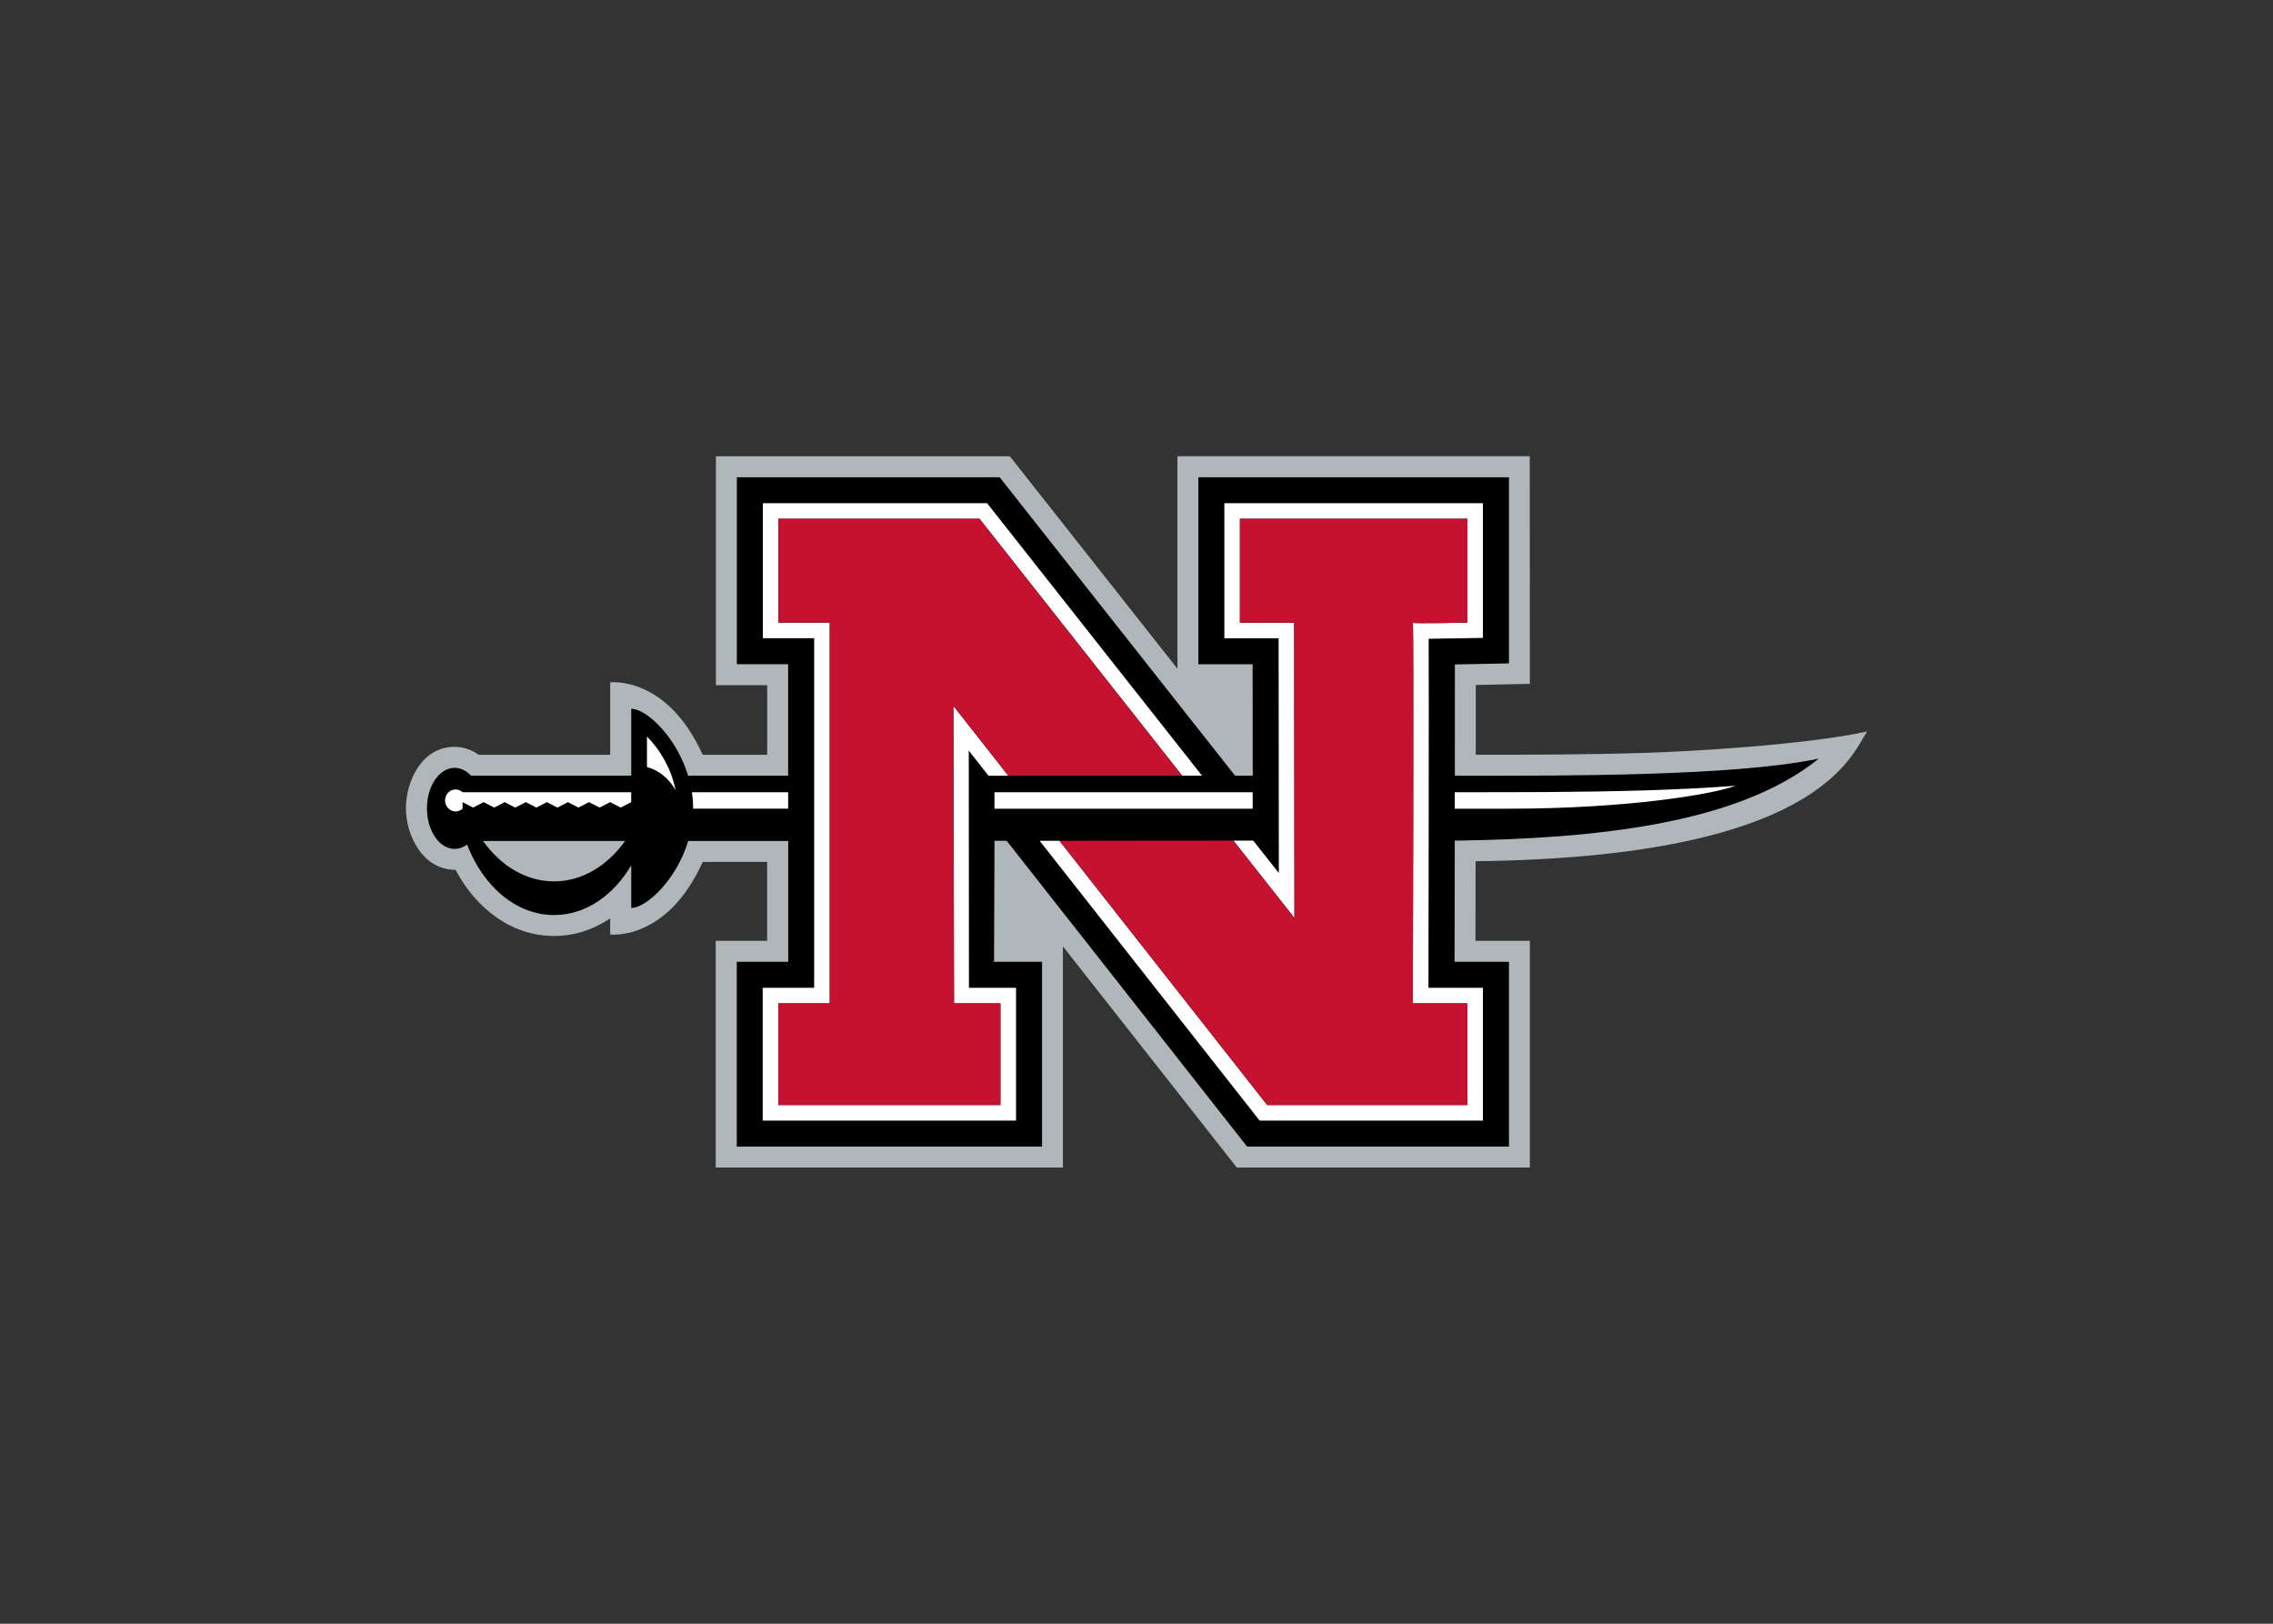 <svg clip-rule="evenodd" fill-rule="evenodd" stroke-linejoin="round" stroke-miterlimit="1.414" viewBox="0 0 560 400" xmlns="http://www.w3.org/2000/svg"><rect x="0" y="0" width="560" height="400" fill="#333333" stroke="none"/><g fill-rule="nonzero" transform="matrix(1.44 0 0 1.44 98.634 110.86)"><path d="m132.95 1.061v36.348l-28.672-36.338h-50.283v39.158h8.771v11.903l-11.038.004c-6.164-13.607-15.828-12.387-15.828-12.387v12.382h-22.497c-1.144-.812-2.54-1.354-4.134-1.354-5.731 0-8.32 6.079-8.32 10.521s2.756 10.518 8.489 10.518c3.471 6.53 9.487 11.317 16.854 11.317 3.555 0 6.807-1.124 9.606-3.017v2.765s9.677 1.221 15.832-12.416l11.027-.007v13.503h-8.804v38.788h59.407v-37.836l29.748 37.836h50.14v-38.788h-9.306l.025-13.62c58.916-.665 64.29-18.242 66.984-22.186-10.761 2.332-30.746 3.433-37.937 3.655-10.233.319-20.74.321-29.025.319.005-4.728.004-8.957.004-11.935 4.093-.082 9.255-.191 9.255-.191l-.019-38.946h-60.298z" fill="#b0b7bb"/><path d="m136.53 4.65v32h9.284l.022 19.066h-3.018l-40.285-51.059h-44.959v31.984h8.771v19.077h-17.11c-2.008-6.668-7.142-11.456-9.732-11.456v11.456h-27.408c-.785-.849-1.755-1.348-2.805-1.348-2.616 0-4.739 3.103-4.739 6.933 0 3.827 2.123 6.933 4.739 6.933.767 0 1.488-.267 2.128-.74 2.747 7.151 8.386 12.056 14.895 12.056 5.367 0 10.14-3.335 13.192-8.515v7.303c2.59 0 7.726-4.788 9.749-11.456l17.11-.008v20.673h-8.804v31.612h52.231v-31.612h-8.215l.077-20.695h2.088l41.128 52.308h44.807v-31.612h-9.31c.007-2.66.025-11.279.037-20.742h1.172c21.901-.393 46.975-2.562 61.11-14.019-14.544 3.054-43.86 2.93-61.11 2.93h-1.158c.009-8.703.013-16.422.004-19.04 3.577-.066 9.255-.183 9.255-.183v-31.843h-53.129z"/><path d="m140.98 9.092v23.116h9.284l.037 40.161-4.38-5.552-3.395.004 10.449 13.247-.048-50.525h-9.28v-17.78h38.908v17.766s-9.01.189-9.324.025c.18 1.118-.004 65.109-.004 65.109h9.328v17.389h-34.243l-35.54-45.199h-3.391l37.633 47.866h38.205v-22.721h-9.32c.014-5.215.09-53.999.036-59.707l9.284-.15v-23.047h-44.241zm-78.955.011v23.094h8.775v59.799h-8.808v22.724h43.343v-22.724h-8.053l-.03-40.572 3.377 4.296h3.391l-9.404-11.965.117 50.905h7.936v17.392h-38.008v-17.392h8.804v-65.133h-8.775v-17.759h34.401l34.674 43.95h3.399l-36.78-46.617h-38.359zm-19.831 39.904v5.226c2.048.537 3.792 1.989 4.889 3.955-.794-4.111-3.023-7.297-4.889-9.181zm186.27 8.427c-4.793.37-9.985.62-15.25.784-11.333.351-23.004.322-31.65.322h-1.165l-.004 2.82h9.284c20.18 0 34.828-2.454 38.785-3.926zm-219.01.634c-.996 0-1.805.84-1.805 1.879 0 1.038.809 1.882 1.805 1.882.457 0 .875-.176 1.194-.469v-1.12l1.802.926 1.802-.926 1.805.926 1.802-.926 1.802.926 1.806-.926 1.801.926 1.802-.926 1.802.926 1.802-.926 1.802.926 1.806-.926 1.801.926 1.806-.926 1.802.926 1.802-.926v-1.7h-28.845c-.32-.293-.738-.472-1.195-.472zm40.425.472c.136.9.209 1.822.209 2.762v.058h16.264v-2.82zm51.77 0v2.82h44.172v-2.82z" fill="#fff"/><path d="m14.147 66.886c3.04 4.254 7.357 6.907 12.148 6.907 4.789 0 9.108-2.653 12.148-6.907z" fill="#b0b7bb"/><path d="m143.64 11.762v17.78h9.28l.048 50.525-10.452-13.247-29.748.029 35.539 45.203h34.243v-17.392h-9.328s.184-63.986.004-65.105c.314.162 9.324-.029 9.324-.029v-17.766h-38.908zm-78.955.007v17.759h8.775v65.133h-8.808v17.392h38.01v-17.392h-7.94l-.113-50.905 9.404 11.961h29.746l-34.674-43.949h-34.401z" fill="#c41230"/></g></svg>